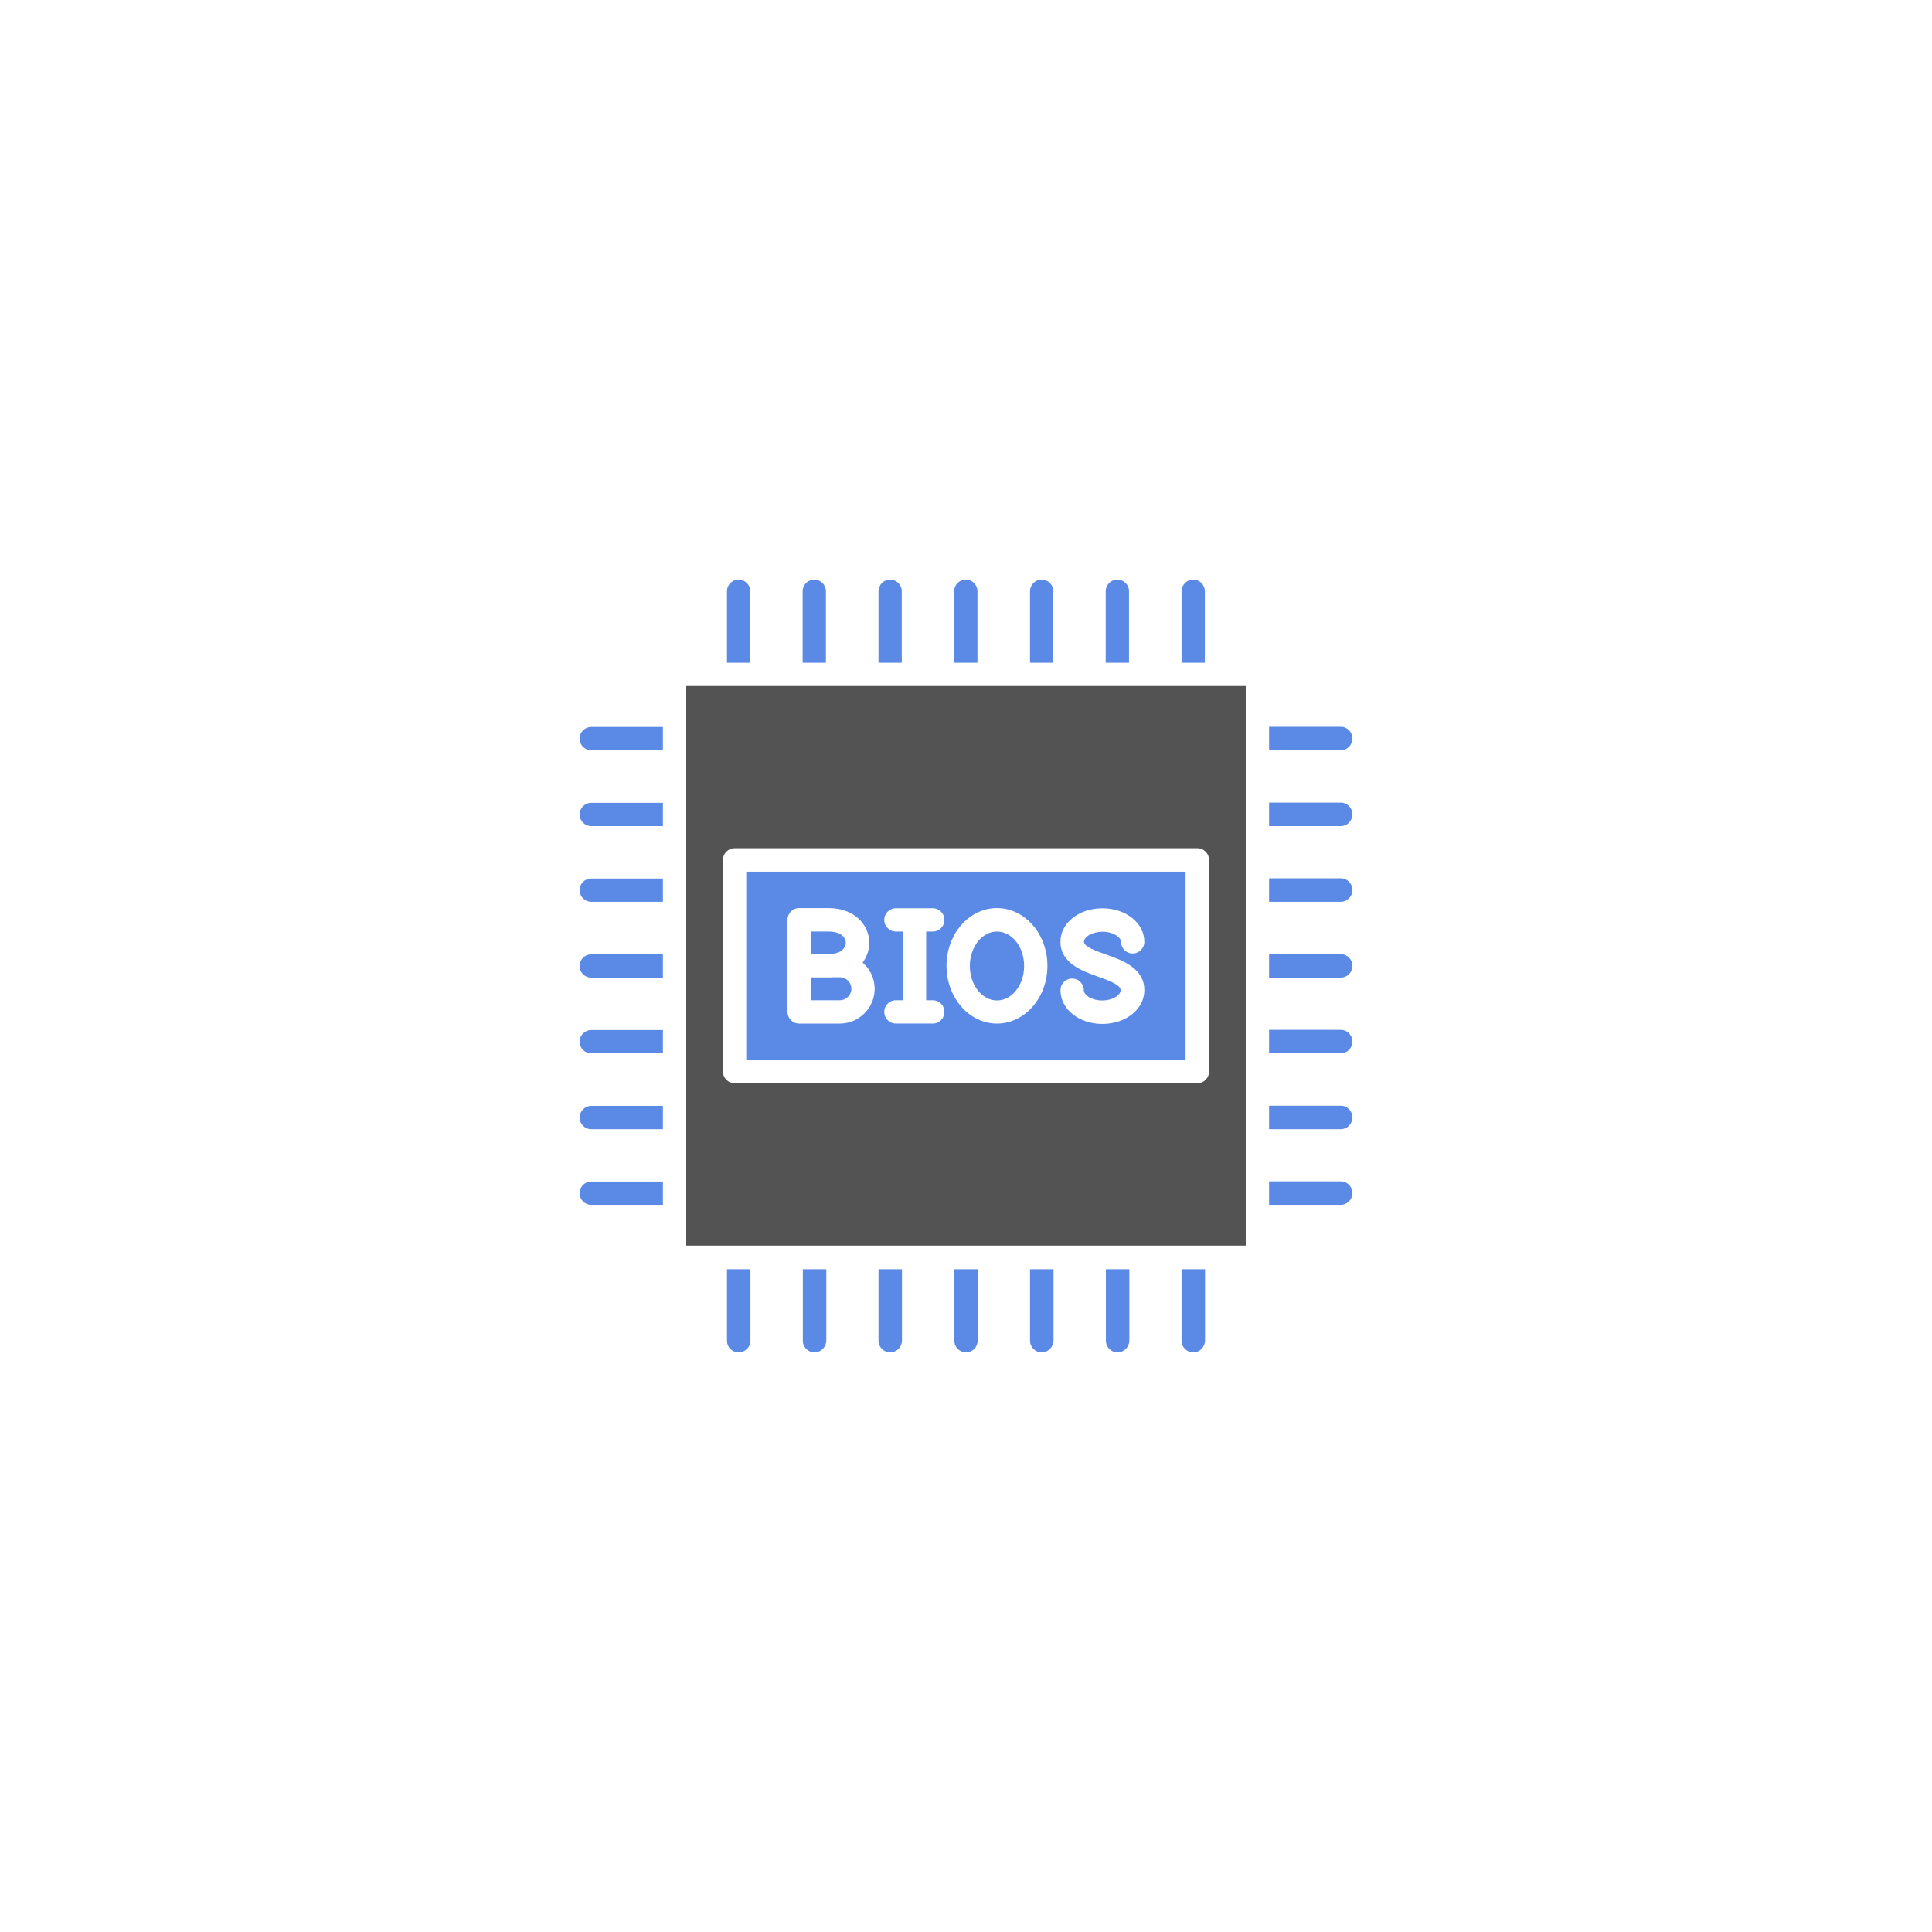 <svg xmlns="http://www.w3.org/2000/svg" xmlns:xlink="http://www.w3.org/1999/xlink" width="500" zoomAndPan="magnify" viewBox="0 0 375 375" height="500" preserveAspectRatio="xMidYMid meet" version="1.0"><defs><clipPath id="f1de7a1dce"><path d="M 141 112.5 L 146 112.5 L 146 129 L 141 129 Z M 141 112.5 " clip-rule="nonzero"/></clipPath><clipPath id="f35ebe4a7c"><path d="M 155 112.5 L 161 112.5 L 161 129 L 155 129 Z M 155 112.5 " clip-rule="nonzero"/></clipPath><clipPath id="1274755a84"><path d="M 170 112.5 L 176 112.5 L 176 129 L 170 129 Z M 170 112.5 " clip-rule="nonzero"/></clipPath><clipPath id="90be148e3b"><path d="M 185 112.5 L 190 112.5 L 190 129 L 185 129 Z M 185 112.5 " clip-rule="nonzero"/></clipPath><clipPath id="5d30af4a5c"><path d="M 199 112.5 L 205 112.5 L 205 129 L 199 129 Z M 199 112.5 " clip-rule="nonzero"/></clipPath><clipPath id="a9c5aebef2"><path d="M 214 112.5 L 220 112.5 L 220 129 L 214 129 Z M 214 112.5 " clip-rule="nonzero"/></clipPath><clipPath id="d5160d173a"><path d="M 229 112.5 L 234 112.5 L 234 129 L 229 129 Z M 229 112.5 " clip-rule="nonzero"/></clipPath><clipPath id="712427c7d9"><path d="M 246 141 L 262.5 141 L 262.5 146 L 246 146 Z M 246 141 " clip-rule="nonzero"/></clipPath><clipPath id="8c7a19bc97"><path d="M 246 155 L 262.5 155 L 262.5 161 L 246 161 Z M 246 155 " clip-rule="nonzero"/></clipPath><clipPath id="2ae90c9a67"><path d="M 246 170 L 262.5 170 L 262.5 176 L 246 176 Z M 246 170 " clip-rule="nonzero"/></clipPath><clipPath id="e8eac08ba8"><path d="M 246 185 L 262.5 185 L 262.5 190 L 246 190 Z M 246 185 " clip-rule="nonzero"/></clipPath><clipPath id="ec8c3b062d"><path d="M 246 199 L 262.5 199 L 262.5 205 L 246 205 Z M 246 199 " clip-rule="nonzero"/></clipPath><clipPath id="b0fedcc541"><path d="M 246 214 L 262.5 214 L 262.5 220 L 246 220 Z M 246 214 " clip-rule="nonzero"/></clipPath><clipPath id="ef5ad6482c"><path d="M 246 229 L 262.5 229 L 262.5 234 L 246 234 Z M 246 229 " clip-rule="nonzero"/></clipPath><clipPath id="8dfc0782d5"><path d="M 141 246 L 146 246 L 146 262.5 L 141 262.5 Z M 141 246 " clip-rule="nonzero"/></clipPath><clipPath id="69474e1cf9"><path d="M 155 246 L 161 246 L 161 262.5 L 155 262.5 Z M 155 246 " clip-rule="nonzero"/></clipPath><clipPath id="900296992a"><path d="M 170 246 L 176 246 L 176 262.5 L 170 262.5 Z M 170 246 " clip-rule="nonzero"/></clipPath><clipPath id="fdfcbc9802"><path d="M 185 246 L 190 246 L 190 262.5 L 185 262.5 Z M 185 246 " clip-rule="nonzero"/></clipPath><clipPath id="c2b849ad40"><path d="M 199 246 L 205 246 L 205 262.5 L 199 262.5 Z M 199 246 " clip-rule="nonzero"/></clipPath><clipPath id="4029bf3780"><path d="M 214 246 L 220 246 L 220 262.5 L 214 262.5 Z M 214 246 " clip-rule="nonzero"/></clipPath><clipPath id="f568c56908"><path d="M 229 246 L 234 246 L 234 262.5 L 229 262.5 Z M 229 246 " clip-rule="nonzero"/></clipPath><clipPath id="6fc88d3c77"><path d="M 112.5 141 L 129 141 L 129 146 L 112.5 146 Z M 112.5 141 " clip-rule="nonzero"/></clipPath><clipPath id="4a3baf0358"><path d="M 112.5 155 L 129 155 L 129 161 L 112.5 161 Z M 112.5 155 " clip-rule="nonzero"/></clipPath><clipPath id="74366f2a8d"><path d="M 112.5 170 L 129 170 L 129 176 L 112.5 176 Z M 112.5 170 " clip-rule="nonzero"/></clipPath><clipPath id="fdf41e27f1"><path d="M 112.5 185 L 129 185 L 129 190 L 112.5 190 Z M 112.5 185 " clip-rule="nonzero"/></clipPath><clipPath id="7559a58f3e"><path d="M 112.5 199 L 129 199 L 129 205 L 112.5 205 Z M 112.5 199 " clip-rule="nonzero"/></clipPath><clipPath id="dd9eeb3b67"><path d="M 112.5 214 L 129 214 L 129 220 L 112.5 220 Z M 112.5 214 " clip-rule="nonzero"/></clipPath><clipPath id="5208f7c104"><path d="M 112.5 229 L 129 229 L 129 234 L 112.5 234 Z M 112.5 229 " clip-rule="nonzero"/></clipPath></defs><g clip-path="url(#f1de7a1dce)"><path fill="#5b8ae6" d="M 141.105 128.641 L 141.105 114.762 C 141.105 113.516 142.117 112.504 143.363 112.504 C 144.613 112.504 145.625 113.516 145.625 114.762 L 145.625 128.641 Z M 141.105 128.641 " fill-opacity="1" fill-rule="evenodd"/></g><g clip-path="url(#f35ebe4a7c)"><path fill="#5b8ae6" d="M 155.793 128.641 L 155.793 114.762 C 155.793 113.516 156.805 112.504 158.055 112.504 C 159.301 112.504 160.312 113.516 160.312 114.762 L 160.312 128.641 Z M 155.793 128.641 " fill-opacity="1" fill-rule="evenodd"/></g><g clip-path="url(#1274755a84)"><path fill="#5b8ae6" d="M 170.516 128.641 L 170.516 114.762 C 170.516 113.516 171.527 112.504 172.777 112.504 C 174.023 112.504 175.035 113.516 175.035 114.762 L 175.035 128.641 Z M 170.516 128.641 " fill-opacity="1" fill-rule="evenodd"/></g><g clip-path="url(#90be148e3b)"><path fill="#5b8ae6" d="M 185.203 128.641 L 185.203 114.762 C 185.203 113.516 186.215 112.504 187.465 112.504 C 188.711 112.504 189.723 113.516 189.723 114.762 L 189.723 128.641 Z M 185.203 128.641 " fill-opacity="1" fill-rule="evenodd"/></g><g clip-path="url(#5d30af4a5c)"><path fill="#5b8ae6" d="M 199.926 128.641 L 199.926 114.762 C 199.926 113.516 200.938 112.504 202.188 112.504 C 203.434 112.504 204.445 113.516 204.445 114.762 L 204.445 128.641 Z M 199.926 128.641 " fill-opacity="1" fill-rule="evenodd"/></g><g clip-path="url(#a9c5aebef2)"><path fill="#5b8ae6" d="M 214.617 128.641 L 214.617 114.762 C 214.617 113.516 215.629 112.504 216.879 112.504 C 218.125 112.504 219.141 113.516 219.141 114.762 L 219.141 128.641 Z M 214.617 128.641 " fill-opacity="1" fill-rule="evenodd"/></g><g clip-path="url(#d5160d173a)"><path fill="#5b8ae6" d="M 229.34 128.641 L 229.34 114.762 C 229.34 113.516 230.352 112.504 231.602 112.504 C 232.848 112.504 233.863 113.516 233.863 114.762 L 233.863 128.641 Z M 229.34 128.641 " fill-opacity="1" fill-rule="evenodd"/></g><g clip-path="url(#712427c7d9)"><path fill="#5b8ae6" d="M 260.238 145.629 L 246.328 145.629 L 246.328 141.066 L 260.238 141.066 C 261.488 141.066 262.5 142.078 262.5 143.328 C 262.5 144.617 261.488 145.629 260.238 145.629 Z M 260.238 145.629 " fill-opacity="1" fill-rule="evenodd"/></g><g clip-path="url(#8c7a19bc97)"><path fill="#5b8ae6" d="M 260.238 160.352 L 246.328 160.352 L 246.328 155.789 L 260.238 155.789 C 261.488 155.789 262.5 156.801 262.5 158.051 C 262.5 159.336 261.488 160.352 260.238 160.352 Z M 260.238 160.352 " fill-opacity="1" fill-rule="evenodd"/></g><g clip-path="url(#2ae90c9a67)"><path fill="#5b8ae6" d="M 260.238 175.039 L 246.328 175.039 L 246.328 170.477 L 260.238 170.477 C 261.488 170.477 262.5 171.492 262.5 172.738 C 262.5 174.027 261.488 175.039 260.238 175.039 Z M 260.238 175.039 " fill-opacity="1" fill-rule="evenodd"/></g><g clip-path="url(#e8eac08ba8)"><path fill="#5b8ae6" d="M 260.238 189.762 L 246.328 189.762 L 246.328 185.199 L 260.238 185.199 C 261.488 185.199 262.5 186.215 262.5 187.461 C 262.5 188.75 261.488 189.762 260.238 189.762 Z M 260.238 189.762 " fill-opacity="1" fill-rule="evenodd"/></g><g clip-path="url(#ec8c3b062d)"><path fill="#5b8ae6" d="M 260.238 204.453 L 246.328 204.453 L 246.328 199.895 L 260.238 199.895 C 261.488 199.895 262.5 200.906 262.5 202.152 C 262.5 203.438 261.488 204.453 260.238 204.453 Z M 260.238 204.453 " fill-opacity="1" fill-rule="evenodd"/></g><g clip-path="url(#b0fedcc541)"><path fill="#5b8ae6" d="M 260.238 219.176 L 246.328 219.176 L 246.328 214.617 L 260.238 214.617 C 261.488 214.617 262.5 215.629 262.5 216.875 C 262.5 218.164 261.488 219.176 260.238 219.176 Z M 260.238 219.176 " fill-opacity="1" fill-rule="evenodd"/></g><g clip-path="url(#ef5ad6482c)"><path fill="#5b8ae6" d="M 260.238 233.863 L 246.328 233.863 L 246.328 229.305 L 260.238 229.305 C 261.488 229.305 262.5 230.316 262.5 231.562 C 262.5 232.852 261.488 233.863 260.238 233.863 Z M 260.238 233.863 " fill-opacity="1" fill-rule="evenodd"/></g><g clip-path="url(#8dfc0782d5)"><path fill="#5b8ae6" d="M 143.363 262.496 C 142.117 262.496 141.105 261.484 141.105 260.238 L 141.105 246.359 L 145.664 246.359 L 145.664 260.238 C 145.66 261.484 144.613 262.496 143.363 262.496 Z M 143.363 262.496 " fill-opacity="1" fill-rule="evenodd"/></g><g clip-path="url(#69474e1cf9)"><path fill="#5b8ae6" d="M 158.086 262.496 C 156.84 262.496 155.828 261.484 155.828 260.238 L 155.828 246.359 L 160.387 246.359 L 160.387 260.238 C 160.352 261.484 159.336 262.496 158.086 262.496 Z M 158.086 262.496 " fill-opacity="1" fill-rule="evenodd"/></g><g clip-path="url(#900296992a)"><path fill="#5b8ae6" d="M 172.777 262.496 C 171.527 262.496 170.516 261.484 170.516 260.238 L 170.516 246.359 L 175.074 246.359 L 175.074 260.238 C 175.039 261.484 174.027 262.496 172.777 262.496 Z M 172.777 262.496 " fill-opacity="1" fill-rule="evenodd"/></g><g clip-path="url(#fdfcbc9802)"><path fill="#5b8ae6" d="M 187.504 262.496 C 186.254 262.496 185.242 261.484 185.242 260.238 L 185.242 246.359 L 189.766 246.359 L 189.766 260.238 C 189.762 261.484 188.75 262.496 187.504 262.496 Z M 187.504 262.496 " fill-opacity="1" fill-rule="evenodd"/></g><g clip-path="url(#c2b849ad40)"><path fill="#5b8ae6" d="M 202.191 262.496 C 200.941 262.496 199.93 261.484 199.93 260.238 L 199.93 246.359 L 204.488 246.359 L 204.488 260.238 C 204.449 261.484 203.438 262.496 202.191 262.496 Z M 202.191 262.496 " fill-opacity="1" fill-rule="evenodd"/></g><g clip-path="url(#4029bf3780)"><path fill="#5b8ae6" d="M 216.914 262.496 C 215.664 262.496 214.652 261.484 214.652 260.238 L 214.652 246.359 L 219.207 246.359 L 219.207 260.238 C 219.172 261.484 218.16 262.496 216.914 262.496 Z M 216.914 262.496 " fill-opacity="1" fill-rule="evenodd"/></g><g clip-path="url(#f568c56908)"><path fill="#5b8ae6" d="M 231.602 262.496 C 230.352 262.496 229.34 261.484 229.34 260.238 L 229.34 246.359 L 233.898 246.359 L 233.898 260.238 C 233.867 261.484 232.852 262.496 231.602 262.496 Z M 231.602 262.496 " fill-opacity="1" fill-rule="evenodd"/></g><g clip-path="url(#6fc88d3c77)"><path fill="#5b8ae6" d="M 128.641 145.629 L 114.762 145.629 C 113.512 145.629 112.5 144.617 112.5 143.367 C 112.5 142.117 113.512 141.105 114.762 141.105 L 128.672 141.105 L 128.672 145.633 L 128.641 145.633 Z M 128.641 145.629 " fill-opacity="1" fill-rule="evenodd"/></g><g clip-path="url(#4a3baf0358)"><path fill="#5b8ae6" d="M 128.641 160.352 L 114.762 160.352 C 113.512 160.352 112.5 159.336 112.5 158.09 C 112.5 156.84 113.512 155.828 114.762 155.828 L 128.672 155.828 L 128.672 160.355 L 128.641 160.355 Z M 128.641 160.352 " fill-opacity="1" fill-rule="evenodd"/></g><g clip-path="url(#74366f2a8d)"><path fill="#5b8ae6" d="M 128.641 175.039 L 114.762 175.039 C 113.512 175.039 112.5 174.027 112.5 172.777 C 112.5 171.527 113.512 170.516 114.762 170.516 L 128.672 170.516 L 128.672 175.043 L 128.641 175.043 Z M 128.641 175.039 " fill-opacity="1" fill-rule="evenodd"/></g><g clip-path="url(#fdf41e27f1)"><path fill="#5b8ae6" d="M 128.641 189.762 L 114.762 189.762 C 113.512 189.762 112.5 188.75 112.5 187.5 C 112.5 186.25 113.512 185.238 114.762 185.238 L 128.672 185.238 L 128.672 189.766 L 128.641 189.766 Z M 128.641 189.762 " fill-opacity="1" fill-rule="evenodd"/></g><g clip-path="url(#7559a58f3e)"><path fill="#5b8ae6" d="M 128.641 204.453 L 114.762 204.453 C 113.512 204.453 112.5 203.441 112.5 202.191 C 112.5 200.945 113.512 199.934 114.762 199.934 L 128.672 199.934 L 128.672 204.453 Z M 128.641 204.453 " fill-opacity="1" fill-rule="evenodd"/></g><g clip-path="url(#dd9eeb3b67)"><path fill="#5b8ae6" d="M 128.641 219.176 L 114.762 219.176 C 113.512 219.176 112.5 218.164 112.5 216.914 C 112.5 215.668 113.512 214.652 114.762 214.652 L 128.672 214.652 L 128.672 219.18 L 128.641 219.18 Z M 128.641 219.176 " fill-opacity="1" fill-rule="evenodd"/></g><g clip-path="url(#5208f7c104)"><path fill="#5b8ae6" d="M 128.641 233.863 L 114.762 233.863 C 113.512 233.863 112.5 232.852 112.5 231.602 C 112.5 230.355 113.512 229.344 114.762 229.344 L 128.672 229.344 L 128.672 233.867 L 128.641 233.867 Z M 128.641 233.863 " fill-opacity="1" fill-rule="evenodd"/></g><path fill="#5b8ae6" d="M 210.398 182.809 C 210.398 183.75 212.762 184.598 214.688 185.273 C 217.828 186.391 222.117 187.906 222.117 192.195 C 222.117 195.879 218.539 198.746 213.98 198.746 C 209.418 198.746 205.84 195.879 205.84 192.195 C 205.84 190.949 206.852 189.938 208.102 189.938 C 209.352 189.938 210.363 190.949 210.363 192.195 C 210.363 193.141 211.879 194.188 213.941 194.188 C 216 194.188 217.516 193.141 217.516 192.195 C 217.516 191.219 215.59 190.441 213.129 189.562 C 210.059 188.48 205.836 186.965 205.836 182.812 C 205.836 179.164 209.414 176.297 213.973 176.297 C 218.535 176.297 222.113 179.164 222.113 182.812 C 222.113 184.059 221.098 185.07 219.852 185.07 C 218.602 185.07 217.59 184.059 217.59 182.812 C 217.59 181.898 216.039 180.852 214.012 180.852 C 211.949 180.848 210.398 181.859 210.398 182.809 Z M 193.512 176.258 C 198.918 176.258 203.305 181.289 203.305 187.465 C 203.305 193.645 198.918 198.676 193.512 198.676 C 188.105 198.676 183.719 193.645 183.719 187.465 C 183.719 181.289 188.105 176.258 193.512 176.258 Z M 230.117 169.195 L 144.848 169.195 L 144.848 205.766 L 230.117 205.766 Z M 179.77 180.812 L 179.77 194.148 L 181.051 194.148 C 182.297 194.148 183.312 195.16 183.312 196.41 C 183.312 197.656 182.297 198.672 181.051 198.672 L 173.895 198.672 C 172.648 198.672 171.633 197.656 171.633 196.41 C 171.633 195.16 172.648 194.148 173.895 194.148 L 175.211 194.148 L 175.211 180.812 L 173.895 180.812 C 172.648 180.812 171.633 179.801 171.633 178.551 C 171.633 177.305 172.648 176.289 173.895 176.289 L 181.051 176.289 C 182.297 176.289 183.312 177.305 183.312 178.551 C 183.312 179.801 182.297 180.812 181.051 180.812 Z M 169.773 191.922 C 169.773 195.637 166.734 198.676 163.02 198.676 L 155.117 198.676 C 153.871 198.676 152.859 197.664 152.859 196.414 L 152.859 178.516 C 152.859 177.27 153.871 176.258 155.117 176.258 L 160.824 176.258 C 166.023 176.258 168.727 179.668 168.727 183.008 C 168.727 184.359 168.289 185.676 167.441 186.828 C 168.859 188.074 169.773 189.898 169.773 191.922 Z M 169.773 191.922 " fill-opacity="1" fill-rule="evenodd"/><path fill="#535353" d="M 133.199 133.164 L 133.199 241.766 L 241.797 241.766 L 241.797 133.164 Z M 142.59 164.641 L 232.41 164.641 C 233.66 164.641 234.672 165.652 234.672 166.902 L 234.672 207.996 C 234.672 209.246 233.66 210.258 232.41 210.258 L 142.59 210.258 C 141.34 210.258 140.328 209.246 140.328 207.996 L 140.328 166.902 C 140.324 165.652 141.34 164.641 142.59 164.641 Z M 142.59 164.641 " fill-opacity="1" fill-rule="evenodd"/><path fill="#5b8ae6" d="M 193.512 180.812 C 190.609 180.812 188.246 183.82 188.246 187.5 C 188.246 191.18 190.609 194.188 193.512 194.188 C 196.418 194.188 198.781 191.18 198.781 187.5 C 198.781 183.785 196.418 180.812 193.512 180.812 Z M 193.512 180.812 " fill-opacity="1" fill-rule="evenodd"/><path fill="#5b8ae6" d="M 157.379 189.762 L 157.379 194.148 L 163.02 194.148 C 164.234 194.148 165.25 193.137 165.25 191.918 C 165.25 190.699 164.238 189.688 163.02 189.688 L 161.668 189.688 C 161.398 189.723 161.094 189.723 160.824 189.723 L 157.379 189.723 Z M 157.379 189.762 " fill-opacity="1" fill-rule="evenodd"/><path fill="#5b8ae6" d="M 160.789 180.812 L 157.379 180.812 L 157.379 185.168 L 161.469 185.168 C 163.324 184.965 164.172 183.98 164.172 183.004 C 164.164 181.895 163.121 180.812 160.789 180.812 Z M 160.789 180.812 " fill-opacity="1" fill-rule="evenodd"/></svg>